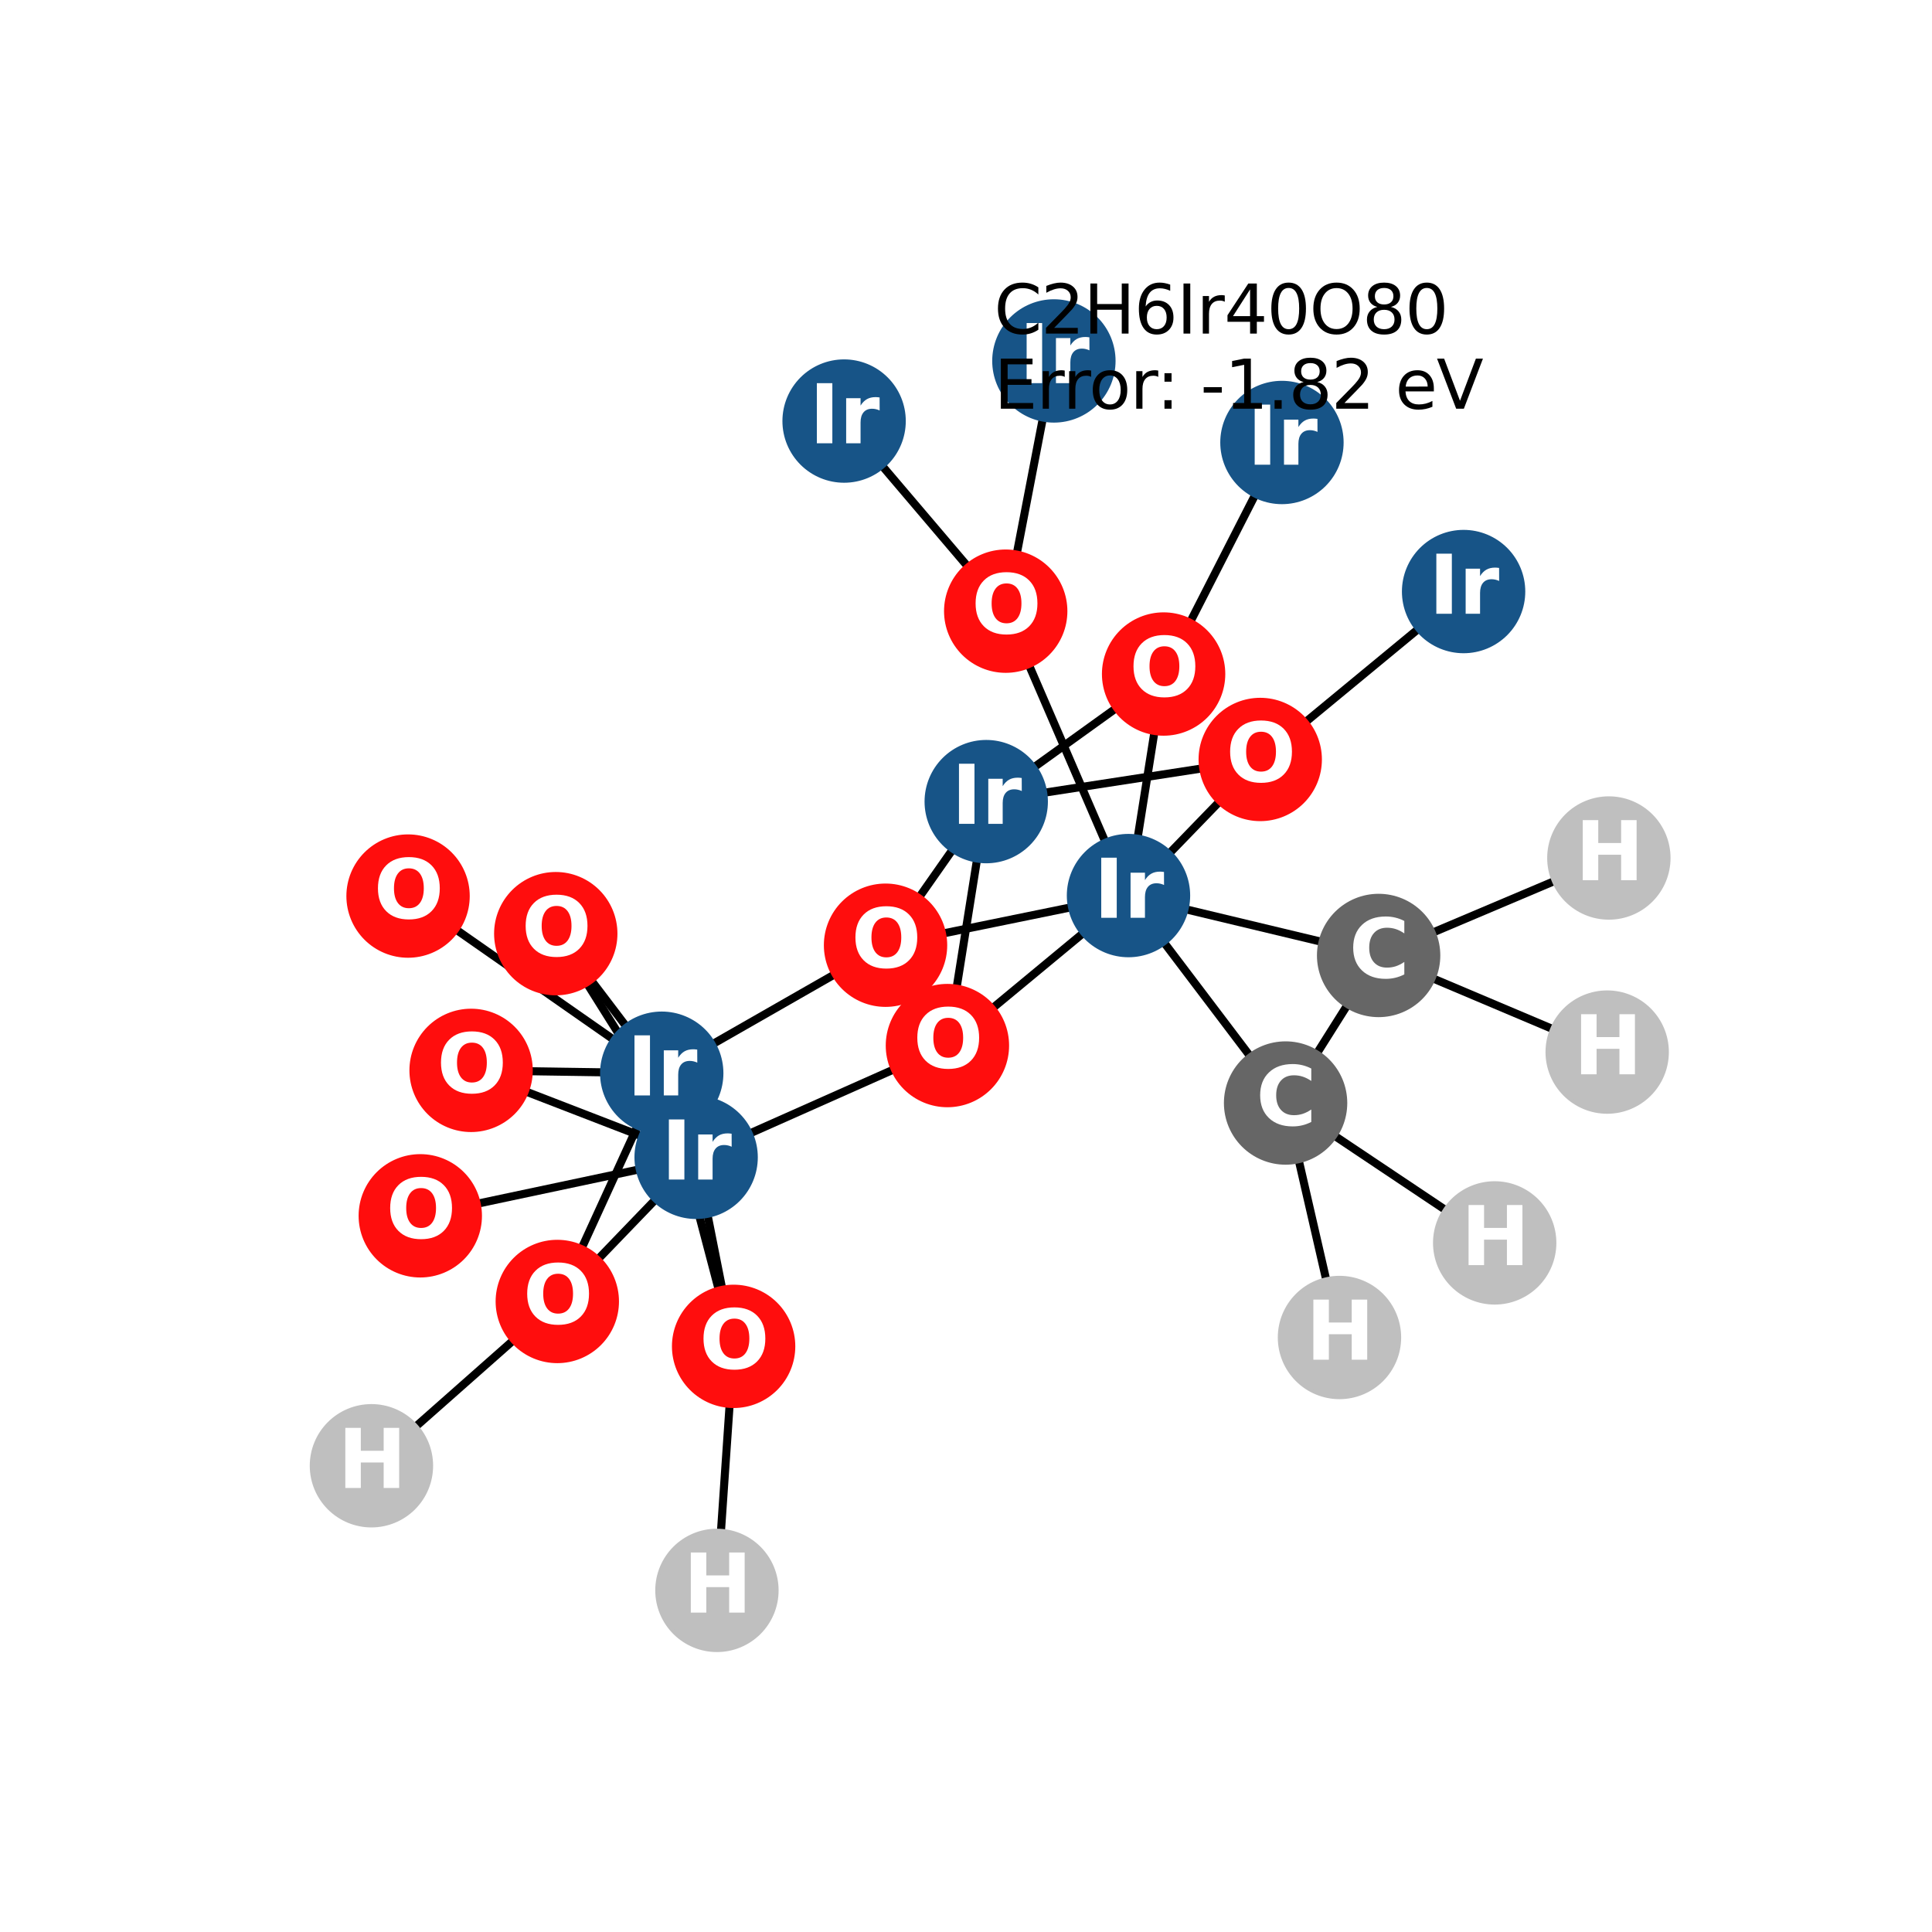 <?xml version="1.0" encoding="utf-8" standalone="no"?>
<!DOCTYPE svg PUBLIC "-//W3C//DTD SVG 1.1//EN"
  "http://www.w3.org/Graphics/SVG/1.1/DTD/svg11.dtd">
<svg xmlns:xlink="http://www.w3.org/1999/xlink" width="288pt" height="288pt" viewBox="0 0 288 288" xmlns="http://www.w3.org/2000/svg" version="1.1">
 <defs>
  <style type="text/css">*{stroke-linejoin: round; stroke-linecap: butt}</style>
 </defs>
 <g id="figure_1">
  <g id="patch_1">
   <path d="M 0 288 
L 288 288 
L 288 0 
L 0 0 
z
" style="fill: #ffffff"/>
  </g>
  <g id="axes_1">
   <g id="LineCollection_1">
    <path d="M 82.847 139.18 
L 103.771 172.52 
" clip-path="url(#p71fdb45dd2)" style="fill: none; stroke: #000000; stroke-width: 1.2"/>
    <path d="M 82.847 139.18 
L 98.644 159.984 
" clip-path="url(#p71fdb45dd2)" style="fill: none; stroke: #000000; stroke-width: 1.2"/>
    <path d="M 109.359 200.699 
L 103.771 172.52 
" clip-path="url(#p71fdb45dd2)" style="fill: none; stroke: #000000; stroke-width: 1.2"/>
    <path d="M 109.359 200.699 
L 98.644 159.984 
" clip-path="url(#p71fdb45dd2)" style="fill: none; stroke: #000000; stroke-width: 1.2"/>
    <path d="M 109.359 200.699 
L 106.871 237.076 
" clip-path="url(#p71fdb45dd2)" style="fill: none; stroke: #000000; stroke-width: 1.2"/>
    <path d="M 218.176 88.182 
L 187.861 113.213 
" clip-path="url(#p71fdb45dd2)" style="fill: none; stroke: #000000; stroke-width: 1.2"/>
    <path d="M 187.861 113.213 
L 147.016 119.496 
" clip-path="url(#p71fdb45dd2)" style="fill: none; stroke: #000000; stroke-width: 1.2"/>
    <path d="M 187.861 113.213 
L 168.223 133.502 
" clip-path="url(#p71fdb45dd2)" style="fill: none; stroke: #000000; stroke-width: 1.2"/>
    <path d="M 147.016 119.496 
L 141.23 155.861 
" clip-path="url(#p71fdb45dd2)" style="fill: none; stroke: #000000; stroke-width: 1.2"/>
    <path d="M 147.016 119.496 
L 173.457 100.476 
" clip-path="url(#p71fdb45dd2)" style="fill: none; stroke: #000000; stroke-width: 1.2"/>
    <path d="M 147.016 119.496 
L 132.006 140.902 
" clip-path="url(#p71fdb45dd2)" style="fill: none; stroke: #000000; stroke-width: 1.2"/>
    <path d="M 141.23 155.861 
L 103.771 172.52 
" clip-path="url(#p71fdb45dd2)" style="fill: none; stroke: #000000; stroke-width: 1.2"/>
    <path d="M 141.23 155.861 
L 168.223 133.502 
" clip-path="url(#p71fdb45dd2)" style="fill: none; stroke: #000000; stroke-width: 1.2"/>
    <path d="M 157.102 53.804 
L 149.92 91.106 
" clip-path="url(#p71fdb45dd2)" style="fill: none; stroke: #000000; stroke-width: 1.2"/>
    <path d="M 103.771 172.52 
L 62.652 181.239 
" clip-path="url(#p71fdb45dd2)" style="fill: none; stroke: #000000; stroke-width: 1.2"/>
    <path d="M 103.771 172.52 
L 70.226 159.559 
" clip-path="url(#p71fdb45dd2)" style="fill: none; stroke: #000000; stroke-width: 1.2"/>
    <path d="M 103.771 172.52 
L 83.076 194.009 
" clip-path="url(#p71fdb45dd2)" style="fill: none; stroke: #000000; stroke-width: 1.2"/>
    <path d="M 191.097 65.961 
L 173.457 100.476 
" clip-path="url(#p71fdb45dd2)" style="fill: none; stroke: #000000; stroke-width: 1.2"/>
    <path d="M 60.829 133.576 
L 98.644 159.984 
" clip-path="url(#p71fdb45dd2)" style="fill: none; stroke: #000000; stroke-width: 1.2"/>
    <path d="M 168.223 133.502 
L 149.92 91.106 
" clip-path="url(#p71fdb45dd2)" style="fill: none; stroke: #000000; stroke-width: 1.2"/>
    <path d="M 168.223 133.502 
L 173.457 100.476 
" clip-path="url(#p71fdb45dd2)" style="fill: none; stroke: #000000; stroke-width: 1.2"/>
    <path d="M 168.223 133.502 
L 132.006 140.902 
" clip-path="url(#p71fdb45dd2)" style="fill: none; stroke: #000000; stroke-width: 1.2"/>
    <path d="M 168.223 133.502 
L 191.641 164.426 
" clip-path="url(#p71fdb45dd2)" style="fill: none; stroke: #000000; stroke-width: 1.2"/>
    <path d="M 168.223 133.502 
L 205.51 142.43 
" clip-path="url(#p71fdb45dd2)" style="fill: none; stroke: #000000; stroke-width: 1.2"/>
    <path d="M 125.829 62.767 
L 149.92 91.106 
" clip-path="url(#p71fdb45dd2)" style="fill: none; stroke: #000000; stroke-width: 1.2"/>
    <path d="M 98.644 159.984 
L 70.226 159.559 
" clip-path="url(#p71fdb45dd2)" style="fill: none; stroke: #000000; stroke-width: 1.2"/>
    <path d="M 98.644 159.984 
L 83.076 194.009 
" clip-path="url(#p71fdb45dd2)" style="fill: none; stroke: #000000; stroke-width: 1.2"/>
    <path d="M 98.644 159.984 
L 132.006 140.902 
" clip-path="url(#p71fdb45dd2)" style="fill: none; stroke: #000000; stroke-width: 1.2"/>
    <path d="M 83.076 194.009 
L 55.369 218.498 
" clip-path="url(#p71fdb45dd2)" style="fill: none; stroke: #000000; stroke-width: 1.2"/>
    <path d="M 191.641 164.426 
L 205.51 142.43 
" clip-path="url(#p71fdb45dd2)" style="fill: none; stroke: #000000; stroke-width: 1.2"/>
    <path d="M 191.641 164.426 
L 199.674 199.378 
" clip-path="url(#p71fdb45dd2)" style="fill: none; stroke: #000000; stroke-width: 1.2"/>
    <path d="M 191.641 164.426 
L 222.811 185.278 
" clip-path="url(#p71fdb45dd2)" style="fill: none; stroke: #000000; stroke-width: 1.2"/>
    <path d="M 205.51 142.43 
L 239.581 156.833 
" clip-path="url(#p71fdb45dd2)" style="fill: none; stroke: #000000; stroke-width: 1.2"/>
    <path d="M 205.51 142.43 
L 239.831 127.901 
" clip-path="url(#p71fdb45dd2)" style="fill: none; stroke: #000000; stroke-width: 1.2"/>
   </g>
   <g id="PathCollection_1">
    <defs>
     <path id="C0_0_bbca0b2788" d="M 0 8.944 
C 2.372 8.944 4.647 8.002 6.325 6.325 
C 8.002 4.647 8.944 2.372 8.944 -0 
C 8.944 -2.372 8.002 -4.647 6.325 -6.325 
C 4.647 -8.002 2.372 -8.944 0 -8.944 
C -2.372 -8.944 -4.647 -8.002 -6.325 -6.325 
C -8.002 -4.647 -8.944 -2.372 -8.944 0 
C -8.944 2.372 -8.002 4.647 -6.325 6.325 
C -4.647 8.002 -2.372 8.944 0 8.944 
z
"/>
    </defs>
    <g clip-path="url(#p71fdb45dd2)">
     <use xlink:href="#C0_0_bbca0b2788" x="82.847" y="139.18" style="fill: #ff0d0d; stroke: #ff0d0d; stroke-width: 0.5"/>
    </g>
    <g clip-path="url(#p71fdb45dd2)">
     <use xlink:href="#C0_0_bbca0b2788" x="109.359" y="200.699" style="fill: #ff0d0d; stroke: #ff0d0d; stroke-width: 0.5"/>
    </g>
    <g clip-path="url(#p71fdb45dd2)">
     <use xlink:href="#C0_0_bbca0b2788" x="218.176" y="88.182" style="fill: #175487; stroke: #175487; stroke-width: 0.5"/>
    </g>
    <g clip-path="url(#p71fdb45dd2)">
     <use xlink:href="#C0_0_bbca0b2788" x="187.861" y="113.213" style="fill: #ff0d0d; stroke: #ff0d0d; stroke-width: 0.5"/>
    </g>
    <g clip-path="url(#p71fdb45dd2)">
     <use xlink:href="#C0_0_bbca0b2788" x="147.016" y="119.496" style="fill: #175487; stroke: #175487; stroke-width: 0.5"/>
    </g>
    <g clip-path="url(#p71fdb45dd2)">
     <use xlink:href="#C0_0_bbca0b2788" x="141.23" y="155.861" style="fill: #ff0d0d; stroke: #ff0d0d; stroke-width: 0.5"/>
    </g>
    <g clip-path="url(#p71fdb45dd2)">
     <use xlink:href="#C0_0_bbca0b2788" x="157.102" y="53.804" style="fill: #175487; stroke: #175487; stroke-width: 0.5"/>
    </g>
    <g clip-path="url(#p71fdb45dd2)">
     <use xlink:href="#C0_0_bbca0b2788" x="103.771" y="172.52" style="fill: #175487; stroke: #175487; stroke-width: 0.5"/>
    </g>
    <g clip-path="url(#p71fdb45dd2)">
     <use xlink:href="#C0_0_bbca0b2788" x="191.097" y="65.961" style="fill: #175487; stroke: #175487; stroke-width: 0.5"/>
    </g>
    <g clip-path="url(#p71fdb45dd2)">
     <use xlink:href="#C0_0_bbca0b2788" x="60.829" y="133.576" style="fill: #ff0d0d; stroke: #ff0d0d; stroke-width: 0.5"/>
    </g>
    <g clip-path="url(#p71fdb45dd2)">
     <use xlink:href="#C0_0_bbca0b2788" x="168.223" y="133.502" style="fill: #175487; stroke: #175487; stroke-width: 0.5"/>
    </g>
    <g clip-path="url(#p71fdb45dd2)">
     <use xlink:href="#C0_0_bbca0b2788" x="125.829" y="62.767" style="fill: #175487; stroke: #175487; stroke-width: 0.5"/>
    </g>
    <g clip-path="url(#p71fdb45dd2)">
     <use xlink:href="#C0_0_bbca0b2788" x="98.644" y="159.984" style="fill: #175487; stroke: #175487; stroke-width: 0.5"/>
    </g>
    <g clip-path="url(#p71fdb45dd2)">
     <use xlink:href="#C0_0_bbca0b2788" x="70.226" y="159.559" style="fill: #ff0d0d; stroke: #ff0d0d; stroke-width: 0.5"/>
    </g>
    <g clip-path="url(#p71fdb45dd2)">
     <use xlink:href="#C0_0_bbca0b2788" x="149.92" y="91.106" style="fill: #ff0d0d; stroke: #ff0d0d; stroke-width: 0.5"/>
    </g>
    <g clip-path="url(#p71fdb45dd2)">
     <use xlink:href="#C0_0_bbca0b2788" x="83.076" y="194.009" style="fill: #ff0d0d; stroke: #ff0d0d; stroke-width: 0.5"/>
    </g>
    <g clip-path="url(#p71fdb45dd2)">
     <use xlink:href="#C0_0_bbca0b2788" x="173.457" y="100.476" style="fill: #ff0d0d; stroke: #ff0d0d; stroke-width: 0.5"/>
    </g>
    <g clip-path="url(#p71fdb45dd2)">
     <use xlink:href="#C0_0_bbca0b2788" x="62.652" y="181.239" style="fill: #ff0d0d; stroke: #ff0d0d; stroke-width: 0.5"/>
    </g>
    <g clip-path="url(#p71fdb45dd2)">
     <use xlink:href="#C0_0_bbca0b2788" x="132.006" y="140.902" style="fill: #ff0d0d; stroke: #ff0d0d; stroke-width: 0.5"/>
    </g>
    <g clip-path="url(#p71fdb45dd2)">
     <use xlink:href="#C0_0_bbca0b2788" x="191.641" y="164.426" style="fill: #666666; stroke: #666666; stroke-width: 0.5"/>
    </g>
    <g clip-path="url(#p71fdb45dd2)">
     <use xlink:href="#C0_0_bbca0b2788" x="205.51" y="142.43" style="fill: #666666; stroke: #666666; stroke-width: 0.5"/>
    </g>
    <g clip-path="url(#p71fdb45dd2)">
     <use xlink:href="#C0_0_bbca0b2788" x="199.674" y="199.378" style="fill: #bfbfbf; stroke: #bfbfbf; stroke-width: 0.5"/>
    </g>
    <g clip-path="url(#p71fdb45dd2)">
     <use xlink:href="#C0_0_bbca0b2788" x="222.811" y="185.278" style="fill: #bfbfbf; stroke: #bfbfbf; stroke-width: 0.5"/>
    </g>
    <g clip-path="url(#p71fdb45dd2)">
     <use xlink:href="#C0_0_bbca0b2788" x="55.369" y="218.498" style="fill: #bfbfbf; stroke: #bfbfbf; stroke-width: 0.5"/>
    </g>
    <g clip-path="url(#p71fdb45dd2)">
     <use xlink:href="#C0_0_bbca0b2788" x="106.871" y="237.076" style="fill: #bfbfbf; stroke: #bfbfbf; stroke-width: 0.5"/>
    </g>
    <g clip-path="url(#p71fdb45dd2)">
     <use xlink:href="#C0_0_bbca0b2788" x="239.581" y="156.833" style="fill: #bfbfbf; stroke: #bfbfbf; stroke-width: 0.5"/>
    </g>
    <g clip-path="url(#p71fdb45dd2)">
     <use xlink:href="#C0_0_bbca0b2788" x="239.831" y="127.901" style="fill: #bfbfbf; stroke: #bfbfbf; stroke-width: 0.5"/>
    </g>
   </g>
   <g id="text_1">
    <g clip-path="url(#p71fdb45dd2)">
     <!-- O -->
     <g style="fill: #ffffff" transform="translate(77.746 142.492) scale(0.12 -0.12)">
      <defs>
       <path id="DejaVuSans-Bold-4f" d="M 2719 3878 
Q 2169 3878 1866 3472 
Q 1563 3066 1563 2328 
Q 1563 1594 1866 1187 
Q 2169 781 2719 781 
Q 3272 781 3575 1187 
Q 3878 1594 3878 2328 
Q 3878 3066 3575 3472 
Q 3272 3878 2719 3878 
z
M 2719 4750 
Q 3844 4750 4481 4106 
Q 5119 3463 5119 2328 
Q 5119 1197 4481 553 
Q 3844 -91 2719 -91 
Q 1597 -91 958 553 
Q 319 1197 319 2328 
Q 319 3463 958 4106 
Q 1597 4750 2719 4750 
z
" transform="scale(0.016)"/>
      </defs>
      <use xlink:href="#DejaVuSans-Bold-4f"/>
     </g>
    </g>
   </g>
   <g id="text_2">
    <g clip-path="url(#p71fdb45dd2)">
     <!-- O -->
     <g style="fill: #ffffff" transform="translate(104.258 204.01) scale(0.12 -0.12)">
      <use xlink:href="#DejaVuSans-Bold-4f"/>
     </g>
    </g>
   </g>
   <g id="text_3">
    <g clip-path="url(#p71fdb45dd2)">
     <!-- Ir -->
     <g style="fill: #ffffff" transform="translate(212.985 91.493) scale(0.12 -0.12)">
      <defs>
       <path id="DejaVuSans-Bold-49" d="M 588 4666 
L 1791 4666 
L 1791 0 
L 588 0 
L 588 4666 
z
" transform="scale(0.016)"/>
       <path id="DejaVuSans-Bold-72" d="M 3138 2547 
Q 2991 2616 2845 2648 
Q 2700 2681 2553 2681 
Q 2122 2681 1889 2404 
Q 1656 2128 1656 1613 
L 1656 0 
L 538 0 
L 538 3500 
L 1656 3500 
L 1656 2925 
Q 1872 3269 2151 3426 
Q 2431 3584 2822 3584 
Q 2878 3584 2943 3579 
Q 3009 3575 3134 3559 
L 3138 2547 
z
" transform="scale(0.016)"/>
      </defs>
      <use xlink:href="#DejaVuSans-Bold-49"/>
      <use xlink:href="#DejaVuSans-Bold-72" transform="translate(37.207 0)"/>
     </g>
    </g>
   </g>
   <g id="text_4">
    <g clip-path="url(#p71fdb45dd2)">
     <!-- O -->
     <g style="fill: #ffffff" transform="translate(182.76 116.524) scale(0.12 -0.12)">
      <use xlink:href="#DejaVuSans-Bold-4f"/>
     </g>
    </g>
   </g>
   <g id="text_5">
    <g clip-path="url(#p71fdb45dd2)">
     <!-- Ir -->
     <g style="fill: #ffffff" transform="translate(141.825 122.808) scale(0.12 -0.12)">
      <use xlink:href="#DejaVuSans-Bold-49"/>
      <use xlink:href="#DejaVuSans-Bold-72" transform="translate(37.207 0)"/>
     </g>
    </g>
   </g>
   <g id="text_6">
    <g clip-path="url(#p71fdb45dd2)">
     <!-- O -->
     <g style="fill: #ffffff" transform="translate(136.129 159.172) scale(0.12 -0.12)">
      <use xlink:href="#DejaVuSans-Bold-4f"/>
     </g>
    </g>
   </g>
   <g id="text_7">
    <g clip-path="url(#p71fdb45dd2)">
     <!-- Ir -->
     <g style="fill: #ffffff" transform="translate(151.911 57.115) scale(0.12 -0.12)">
      <use xlink:href="#DejaVuSans-Bold-49"/>
      <use xlink:href="#DejaVuSans-Bold-72" transform="translate(37.207 0)"/>
     </g>
    </g>
   </g>
   <g id="text_8">
    <g clip-path="url(#p71fdb45dd2)">
     <!-- Ir -->
     <g style="fill: #ffffff" transform="translate(98.58 175.832) scale(0.12 -0.12)">
      <use xlink:href="#DejaVuSans-Bold-49"/>
      <use xlink:href="#DejaVuSans-Bold-72" transform="translate(37.207 0)"/>
     </g>
    </g>
   </g>
   <g id="text_9">
    <g clip-path="url(#p71fdb45dd2)">
     <!-- Ir -->
     <g style="fill: #ffffff" transform="translate(185.906 69.273) scale(0.12 -0.12)">
      <use xlink:href="#DejaVuSans-Bold-49"/>
      <use xlink:href="#DejaVuSans-Bold-72" transform="translate(37.207 0)"/>
     </g>
    </g>
   </g>
   <g id="text_10">
    <g clip-path="url(#p71fdb45dd2)">
     <!-- O -->
     <g style="fill: #ffffff" transform="translate(55.728 136.887) scale(0.12 -0.12)">
      <use xlink:href="#DejaVuSans-Bold-4f"/>
     </g>
    </g>
   </g>
   <g id="text_11">
    <g clip-path="url(#p71fdb45dd2)">
     <!-- Ir -->
     <g style="fill: #ffffff" transform="translate(163.032 136.814) scale(0.12 -0.12)">
      <use xlink:href="#DejaVuSans-Bold-49"/>
      <use xlink:href="#DejaVuSans-Bold-72" transform="translate(37.207 0)"/>
     </g>
    </g>
   </g>
   <g id="text_12">
    <g clip-path="url(#p71fdb45dd2)">
     <!-- Ir -->
     <g style="fill: #ffffff" transform="translate(120.638 66.078) scale(0.12 -0.12)">
      <use xlink:href="#DejaVuSans-Bold-49"/>
      <use xlink:href="#DejaVuSans-Bold-72" transform="translate(37.207 0)"/>
     </g>
    </g>
   </g>
   <g id="text_13">
    <g clip-path="url(#p71fdb45dd2)">
     <!-- Ir -->
     <g style="fill: #ffffff" transform="translate(93.453 163.295) scale(0.12 -0.12)">
      <use xlink:href="#DejaVuSans-Bold-49"/>
      <use xlink:href="#DejaVuSans-Bold-72" transform="translate(37.207 0)"/>
     </g>
    </g>
   </g>
   <g id="text_14">
    <g clip-path="url(#p71fdb45dd2)">
     <!-- O -->
     <g style="fill: #ffffff" transform="translate(65.125 162.87) scale(0.12 -0.12)">
      <use xlink:href="#DejaVuSans-Bold-4f"/>
     </g>
    </g>
   </g>
   <g id="text_15">
    <g clip-path="url(#p71fdb45dd2)">
     <!-- O -->
     <g style="fill: #ffffff" transform="translate(144.819 94.417) scale(0.12 -0.12)">
      <use xlink:href="#DejaVuSans-Bold-4f"/>
     </g>
    </g>
   </g>
   <g id="text_16">
    <g clip-path="url(#p71fdb45dd2)">
     <!-- O -->
     <g style="fill: #ffffff" transform="translate(77.975 197.32) scale(0.12 -0.12)">
      <use xlink:href="#DejaVuSans-Bold-4f"/>
     </g>
    </g>
   </g>
   <g id="text_17">
    <g clip-path="url(#p71fdb45dd2)">
     <!-- O -->
     <g style="fill: #ffffff" transform="translate(168.356 103.787) scale(0.12 -0.12)">
      <use xlink:href="#DejaVuSans-Bold-4f"/>
     </g>
    </g>
   </g>
   <g id="text_18">
    <g clip-path="url(#p71fdb45dd2)">
     <!-- O -->
     <g style="fill: #ffffff" transform="translate(57.551 184.55) scale(0.12 -0.12)">
      <use xlink:href="#DejaVuSans-Bold-4f"/>
     </g>
    </g>
   </g>
   <g id="text_19">
    <g clip-path="url(#p71fdb45dd2)">
     <!-- O -->
     <g style="fill: #ffffff" transform="translate(126.905 144.213) scale(0.12 -0.12)">
      <use xlink:href="#DejaVuSans-Bold-4f"/>
     </g>
    </g>
   </g>
   <g id="text_20">
    <g clip-path="url(#p71fdb45dd2)">
     <!-- C -->
     <g style="fill: #ffffff" transform="translate(187.237 167.738) scale(0.12 -0.12)">
      <defs>
       <path id="DejaVuSans-Bold-43" d="M 4288 256 
Q 3956 84 3597 -3 
Q 3238 -91 2847 -91 
Q 1681 -91 1000 561 
Q 319 1213 319 2328 
Q 319 3447 1000 4098 
Q 1681 4750 2847 4750 
Q 3238 4750 3597 4662 
Q 3956 4575 4288 4403 
L 4288 3438 
Q 3953 3666 3628 3772 
Q 3303 3878 2944 3878 
Q 2300 3878 1931 3465 
Q 1563 3053 1563 2328 
Q 1563 1606 1931 1193 
Q 2300 781 2944 781 
Q 3303 781 3628 887 
Q 3953 994 4288 1222 
L 4288 256 
z
" transform="scale(0.016)"/>
      </defs>
      <use xlink:href="#DejaVuSans-Bold-43"/>
     </g>
    </g>
   </g>
   <g id="text_21">
    <g clip-path="url(#p71fdb45dd2)">
     <!-- C -->
     <g style="fill: #ffffff" transform="translate(201.106 145.741) scale(0.12 -0.12)">
      <use xlink:href="#DejaVuSans-Bold-43"/>
     </g>
    </g>
   </g>
   <g id="text_22">
    <g clip-path="url(#p71fdb45dd2)">
     <!-- H -->
     <g style="fill: #ffffff" transform="translate(194.652 202.689) scale(0.12 -0.12)">
      <defs>
       <path id="DejaVuSans-Bold-48" d="M 588 4666 
L 1791 4666 
L 1791 2888 
L 3566 2888 
L 3566 4666 
L 4769 4666 
L 4769 0 
L 3566 0 
L 3566 1978 
L 1791 1978 
L 1791 0 
L 588 0 
L 588 4666 
z
" transform="scale(0.016)"/>
      </defs>
      <use xlink:href="#DejaVuSans-Bold-48"/>
     </g>
    </g>
   </g>
   <g id="text_23">
    <g clip-path="url(#p71fdb45dd2)">
     <!-- H -->
     <g style="fill: #ffffff" transform="translate(217.789 188.589) scale(0.12 -0.12)">
      <use xlink:href="#DejaVuSans-Bold-48"/>
     </g>
    </g>
   </g>
   <g id="text_24">
    <g clip-path="url(#p71fdb45dd2)">
     <!-- H -->
     <g style="fill: #ffffff" transform="translate(50.347 221.809) scale(0.12 -0.12)">
      <use xlink:href="#DejaVuSans-Bold-48"/>
     </g>
    </g>
   </g>
   <g id="text_25">
    <g clip-path="url(#p71fdb45dd2)">
     <!-- H -->
     <g style="fill: #ffffff" transform="translate(101.85 240.388) scale(0.12 -0.12)">
      <use xlink:href="#DejaVuSans-Bold-48"/>
     </g>
    </g>
   </g>
   <g id="text_26">
    <g clip-path="url(#p71fdb45dd2)">
     <!-- H -->
     <g style="fill: #ffffff" transform="translate(234.56 160.144) scale(0.12 -0.12)">
      <use xlink:href="#DejaVuSans-Bold-48"/>
     </g>
    </g>
   </g>
   <g id="text_27">
    <g clip-path="url(#p71fdb45dd2)">
     <!-- H -->
     <g style="fill: #ffffff" transform="translate(234.81 131.213) scale(0.12 -0.12)">
      <use xlink:href="#DejaVuSans-Bold-48"/>
     </g>
    </g>
   </g>
   <g id="text_28">
    <!-- C2H6Ir40O80 -->
    <g transform="translate(148.191 49.727) scale(0.1 -0.1)">
     <defs>
      <path id="DejaVuSans-43" d="M 4122 4306 
L 4122 3641 
Q 3803 3938 3442 4084 
Q 3081 4231 2675 4231 
Q 1875 4231 1450 3742 
Q 1025 3253 1025 2328 
Q 1025 1406 1450 917 
Q 1875 428 2675 428 
Q 3081 428 3442 575 
Q 3803 722 4122 1019 
L 4122 359 
Q 3791 134 3420 21 
Q 3050 -91 2638 -91 
Q 1578 -91 968 557 
Q 359 1206 359 2328 
Q 359 3453 968 4101 
Q 1578 4750 2638 4750 
Q 3056 4750 3426 4639 
Q 3797 4528 4122 4306 
z
" transform="scale(0.016)"/>
      <path id="DejaVuSans-32" d="M 1228 531 
L 3431 531 
L 3431 0 
L 469 0 
L 469 531 
Q 828 903 1448 1529 
Q 2069 2156 2228 2338 
Q 2531 2678 2651 2914 
Q 2772 3150 2772 3378 
Q 2772 3750 2511 3984 
Q 2250 4219 1831 4219 
Q 1534 4219 1204 4116 
Q 875 4013 500 3803 
L 500 4441 
Q 881 4594 1212 4672 
Q 1544 4750 1819 4750 
Q 2544 4750 2975 4387 
Q 3406 4025 3406 3419 
Q 3406 3131 3298 2873 
Q 3191 2616 2906 2266 
Q 2828 2175 2409 1742 
Q 1991 1309 1228 531 
z
" transform="scale(0.016)"/>
      <path id="DejaVuSans-48" d="M 628 4666 
L 1259 4666 
L 1259 2753 
L 3553 2753 
L 3553 4666 
L 4184 4666 
L 4184 0 
L 3553 0 
L 3553 2222 
L 1259 2222 
L 1259 0 
L 628 0 
L 628 4666 
z
" transform="scale(0.016)"/>
      <path id="DejaVuSans-36" d="M 2113 2584 
Q 1688 2584 1439 2293 
Q 1191 2003 1191 1497 
Q 1191 994 1439 701 
Q 1688 409 2113 409 
Q 2538 409 2786 701 
Q 3034 994 3034 1497 
Q 3034 2003 2786 2293 
Q 2538 2584 2113 2584 
z
M 3366 4563 
L 3366 3988 
Q 3128 4100 2886 4159 
Q 2644 4219 2406 4219 
Q 1781 4219 1451 3797 
Q 1122 3375 1075 2522 
Q 1259 2794 1537 2939 
Q 1816 3084 2150 3084 
Q 2853 3084 3261 2657 
Q 3669 2231 3669 1497 
Q 3669 778 3244 343 
Q 2819 -91 2113 -91 
Q 1303 -91 875 529 
Q 447 1150 447 2328 
Q 447 3434 972 4092 
Q 1497 4750 2381 4750 
Q 2619 4750 2861 4703 
Q 3103 4656 3366 4563 
z
" transform="scale(0.016)"/>
      <path id="DejaVuSans-49" d="M 628 4666 
L 1259 4666 
L 1259 0 
L 628 0 
L 628 4666 
z
" transform="scale(0.016)"/>
      <path id="DejaVuSans-72" d="M 2631 2963 
Q 2534 3019 2420 3045 
Q 2306 3072 2169 3072 
Q 1681 3072 1420 2755 
Q 1159 2438 1159 1844 
L 1159 0 
L 581 0 
L 581 3500 
L 1159 3500 
L 1159 2956 
Q 1341 3275 1631 3429 
Q 1922 3584 2338 3584 
Q 2397 3584 2469 3576 
Q 2541 3569 2628 3553 
L 2631 2963 
z
" transform="scale(0.016)"/>
      <path id="DejaVuSans-34" d="M 2419 4116 
L 825 1625 
L 2419 1625 
L 2419 4116 
z
M 2253 4666 
L 3047 4666 
L 3047 1625 
L 3713 1625 
L 3713 1100 
L 3047 1100 
L 3047 0 
L 2419 0 
L 2419 1100 
L 313 1100 
L 313 1709 
L 2253 4666 
z
" transform="scale(0.016)"/>
      <path id="DejaVuSans-30" d="M 2034 4250 
Q 1547 4250 1301 3770 
Q 1056 3291 1056 2328 
Q 1056 1369 1301 889 
Q 1547 409 2034 409 
Q 2525 409 2770 889 
Q 3016 1369 3016 2328 
Q 3016 3291 2770 3770 
Q 2525 4250 2034 4250 
z
M 2034 4750 
Q 2819 4750 3233 4129 
Q 3647 3509 3647 2328 
Q 3647 1150 3233 529 
Q 2819 -91 2034 -91 
Q 1250 -91 836 529 
Q 422 1150 422 2328 
Q 422 3509 836 4129 
Q 1250 4750 2034 4750 
z
" transform="scale(0.016)"/>
      <path id="DejaVuSans-4f" d="M 2522 4238 
Q 1834 4238 1429 3725 
Q 1025 3213 1025 2328 
Q 1025 1447 1429 934 
Q 1834 422 2522 422 
Q 3209 422 3611 934 
Q 4013 1447 4013 2328 
Q 4013 3213 3611 3725 
Q 3209 4238 2522 4238 
z
M 2522 4750 
Q 3503 4750 4090 4092 
Q 4678 3434 4678 2328 
Q 4678 1225 4090 567 
Q 3503 -91 2522 -91 
Q 1538 -91 948 565 
Q 359 1222 359 2328 
Q 359 3434 948 4092 
Q 1538 4750 2522 4750 
z
" transform="scale(0.016)"/>
      <path id="DejaVuSans-38" d="M 2034 2216 
Q 1584 2216 1326 1975 
Q 1069 1734 1069 1313 
Q 1069 891 1326 650 
Q 1584 409 2034 409 
Q 2484 409 2743 651 
Q 3003 894 3003 1313 
Q 3003 1734 2745 1975 
Q 2488 2216 2034 2216 
z
M 1403 2484 
Q 997 2584 770 2862 
Q 544 3141 544 3541 
Q 544 4100 942 4425 
Q 1341 4750 2034 4750 
Q 2731 4750 3128 4425 
Q 3525 4100 3525 3541 
Q 3525 3141 3298 2862 
Q 3072 2584 2669 2484 
Q 3125 2378 3379 2068 
Q 3634 1759 3634 1313 
Q 3634 634 3220 271 
Q 2806 -91 2034 -91 
Q 1263 -91 848 271 
Q 434 634 434 1313 
Q 434 1759 690 2068 
Q 947 2378 1403 2484 
z
M 1172 3481 
Q 1172 3119 1398 2916 
Q 1625 2713 2034 2713 
Q 2441 2713 2670 2916 
Q 2900 3119 2900 3481 
Q 2900 3844 2670 4047 
Q 2441 4250 2034 4250 
Q 1625 4250 1398 4047 
Q 1172 3844 1172 3481 
z
" transform="scale(0.016)"/>
     </defs>
     <use xlink:href="#DejaVuSans-43"/>
     <use xlink:href="#DejaVuSans-32" transform="translate(69.824 0)"/>
     <use xlink:href="#DejaVuSans-48" transform="translate(133.447 0)"/>
     <use xlink:href="#DejaVuSans-36" transform="translate(208.643 0)"/>
     <use xlink:href="#DejaVuSans-49" transform="translate(272.266 0)"/>
     <use xlink:href="#DejaVuSans-72" transform="translate(301.758 0)"/>
     <use xlink:href="#DejaVuSans-34" transform="translate(342.871 0)"/>
     <use xlink:href="#DejaVuSans-30" transform="translate(406.494 0)"/>
     <use xlink:href="#DejaVuSans-4f" transform="translate(470.117 0)"/>
     <use xlink:href="#DejaVuSans-38" transform="translate(548.828 0)"/>
     <use xlink:href="#DejaVuSans-30" transform="translate(612.451 0)"/>
    </g>
    <!-- Error: -1.82 eV -->
    <g transform="translate(148.191 60.925) scale(0.1 -0.1)">
     <defs>
      <path id="DejaVuSans-45" d="M 628 4666 
L 3578 4666 
L 3578 4134 
L 1259 4134 
L 1259 2753 
L 3481 2753 
L 3481 2222 
L 1259 2222 
L 1259 531 
L 3634 531 
L 3634 0 
L 628 0 
L 628 4666 
z
" transform="scale(0.016)"/>
      <path id="DejaVuSans-6f" d="M 1959 3097 
Q 1497 3097 1228 2736 
Q 959 2375 959 1747 
Q 959 1119 1226 758 
Q 1494 397 1959 397 
Q 2419 397 2687 759 
Q 2956 1122 2956 1747 
Q 2956 2369 2687 2733 
Q 2419 3097 1959 3097 
z
M 1959 3584 
Q 2709 3584 3137 3096 
Q 3566 2609 3566 1747 
Q 3566 888 3137 398 
Q 2709 -91 1959 -91 
Q 1206 -91 779 398 
Q 353 888 353 1747 
Q 353 2609 779 3096 
Q 1206 3584 1959 3584 
z
" transform="scale(0.016)"/>
      <path id="DejaVuSans-3a" d="M 750 794 
L 1409 794 
L 1409 0 
L 750 0 
L 750 794 
z
M 750 3309 
L 1409 3309 
L 1409 2516 
L 750 2516 
L 750 3309 
z
" transform="scale(0.016)"/>
      <path id="DejaVuSans-20" transform="scale(0.016)"/>
      <path id="DejaVuSans-2d" d="M 313 2009 
L 1997 2009 
L 1997 1497 
L 313 1497 
L 313 2009 
z
" transform="scale(0.016)"/>
      <path id="DejaVuSans-31" d="M 794 531 
L 1825 531 
L 1825 4091 
L 703 3866 
L 703 4441 
L 1819 4666 
L 2450 4666 
L 2450 531 
L 3481 531 
L 3481 0 
L 794 0 
L 794 531 
z
" transform="scale(0.016)"/>
      <path id="DejaVuSans-2e" d="M 684 794 
L 1344 794 
L 1344 0 
L 684 0 
L 684 794 
z
" transform="scale(0.016)"/>
      <path id="DejaVuSans-65" d="M 3597 1894 
L 3597 1613 
L 953 1613 
Q 991 1019 1311 708 
Q 1631 397 2203 397 
Q 2534 397 2845 478 
Q 3156 559 3463 722 
L 3463 178 
Q 3153 47 2828 -22 
Q 2503 -91 2169 -91 
Q 1331 -91 842 396 
Q 353 884 353 1716 
Q 353 2575 817 3079 
Q 1281 3584 2069 3584 
Q 2775 3584 3186 3129 
Q 3597 2675 3597 1894 
z
M 3022 2063 
Q 3016 2534 2758 2815 
Q 2500 3097 2075 3097 
Q 1594 3097 1305 2825 
Q 1016 2553 972 2059 
L 3022 2063 
z
" transform="scale(0.016)"/>
      <path id="DejaVuSans-56" d="M 1831 0 
L 50 4666 
L 709 4666 
L 2188 738 
L 3669 4666 
L 4325 4666 
L 2547 0 
L 1831 0 
z
" transform="scale(0.016)"/>
     </defs>
     <use xlink:href="#DejaVuSans-45"/>
     <use xlink:href="#DejaVuSans-72" transform="translate(63.184 0)"/>
     <use xlink:href="#DejaVuSans-72" transform="translate(102.547 0)"/>
     <use xlink:href="#DejaVuSans-6f" transform="translate(141.41 0)"/>
     <use xlink:href="#DejaVuSans-72" transform="translate(202.592 0)"/>
     <use xlink:href="#DejaVuSans-3a" transform="translate(241.955 0)"/>
     <use xlink:href="#DejaVuSans-20" transform="translate(275.646 0)"/>
     <use xlink:href="#DejaVuSans-2d" transform="translate(307.434 0)"/>
     <use xlink:href="#DejaVuSans-31" transform="translate(343.518 0)"/>
     <use xlink:href="#DejaVuSans-2e" transform="translate(407.141 0)"/>
     <use xlink:href="#DejaVuSans-38" transform="translate(438.928 0)"/>
     <use xlink:href="#DejaVuSans-32" transform="translate(502.551 0)"/>
     <use xlink:href="#DejaVuSans-20" transform="translate(566.174 0)"/>
     <use xlink:href="#DejaVuSans-65" transform="translate(597.961 0)"/>
     <use xlink:href="#DejaVuSans-56" transform="translate(659.484 0)"/>
    </g>
   </g>
  </g>
 </g>
 <defs>
  <clipPath id="p71fdb45dd2">
   <rect x="36" y="34.56" width="223.2" height="221.76"/>
  </clipPath>
 </defs>
</svg>

